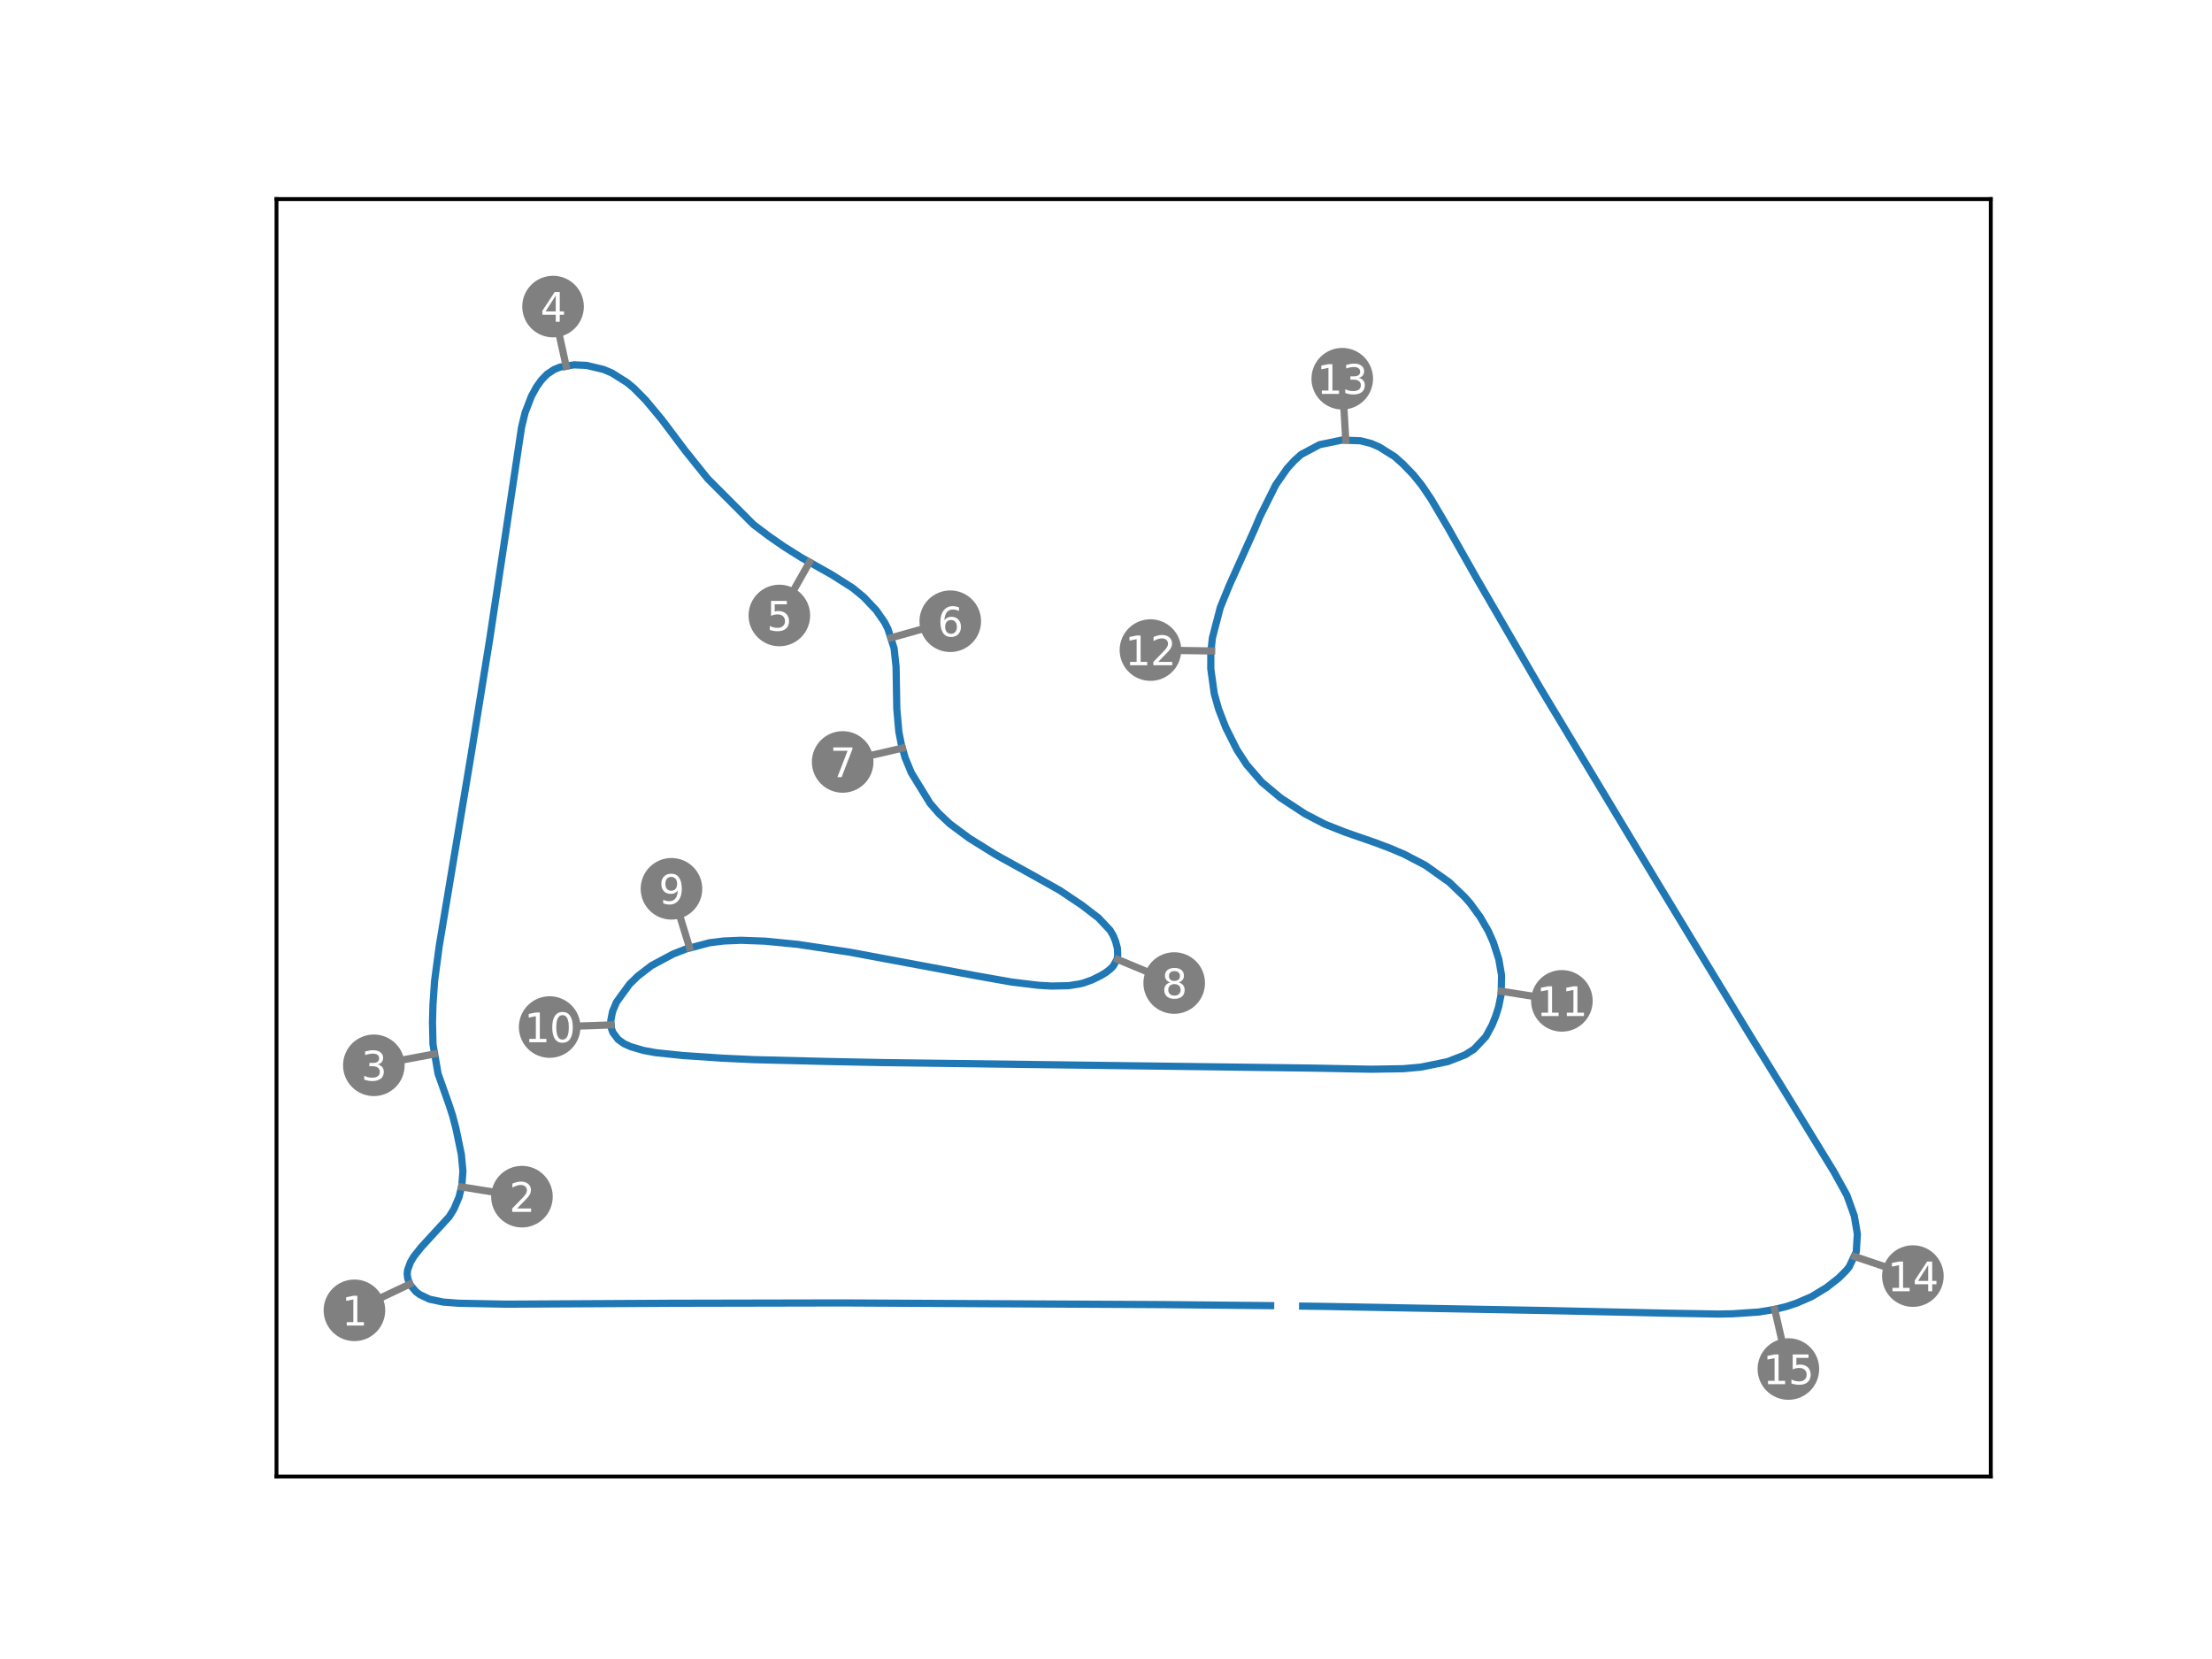 <?xml version="1.0" encoding="utf-8" standalone="no"?>
<!DOCTYPE svg PUBLIC "-//W3C//DTD SVG 1.1//EN"
  "http://www.w3.org/Graphics/SVG/1.1/DTD/svg11.dtd">
<svg xmlns:xlink="http://www.w3.org/1999/xlink" width="460.8pt" height="345.6pt" viewBox="0 0 460.8 345.6" xmlns="http://www.w3.org/2000/svg" version="1.1">
 <defs>
  <style type="text/css">*{stroke-linejoin: round; stroke-linecap: butt}</style>
 </defs>
 <g id="figure_1">
  <g id="patch_1">
   <path d="M 0 345.6 
L 460.8 345.6 
L 460.8 0 
L 0 0 
z
" style="fill: #ffffff"/>
  </g>
  <g id="axes_1">
   <g id="patch_2">
    <path d="M 57.6 307.584 
L 414.72 307.584 
L 414.72 41.472 
L 57.6 41.472 
z
" style="fill: #ffffff"/>
   </g>
   <g id="PathCollection_1">
    <defs>
     <path id="mec1e8af9e3" d="M 0 5.916 
C 1.569 5.916 3.074 5.293 4.183 4.183 
C 5.293 3.074 5.916 1.569 5.916 0 
C 5.916 -1.569 5.293 -3.074 4.183 -4.183 
C 3.074 -5.293 1.569 -5.916 0 -5.916 
C -1.569 -5.916 -3.074 -5.293 -4.183 -4.183 
C -5.293 -3.074 -5.916 -1.569 -5.916 0 
C -5.916 1.569 -5.293 3.074 -4.183 4.183 
C -3.074 5.293 -1.569 5.916 0 5.916 
z
" style="stroke: #808080"/>
    </defs>
    <g clip-path="url(#p0024aba210)">
     <use xlink:href="#mec1e8af9e3" x="73.833" y="272.965" style="fill: #808080; stroke: #808080"/>
    </g>
   </g>
   <g id="PathCollection_2">
    <g clip-path="url(#p0024aba210)">
     <use xlink:href="#mec1e8af9e3" x="108.73" y="249.287" style="fill: #808080; stroke: #808080"/>
    </g>
   </g>
   <g id="PathCollection_3">
    <g clip-path="url(#p0024aba210)">
     <use xlink:href="#mec1e8af9e3" x="77.878" y="221.923" style="fill: #808080; stroke: #808080"/>
    </g>
   </g>
   <g id="PathCollection_4">
    <g clip-path="url(#p0024aba210)">
     <use xlink:href="#mec1e8af9e3" x="115.21" y="63.865" style="fill: #808080; stroke: #808080"/>
    </g>
   </g>
   <g id="PathCollection_5">
    <g clip-path="url(#p0024aba210)">
     <use xlink:href="#mec1e8af9e3" x="162.353" y="128.215" style="fill: #808080; stroke: #808080"/>
    </g>
   </g>
   <g id="PathCollection_6">
    <g clip-path="url(#p0024aba210)">
     <use xlink:href="#mec1e8af9e3" x="197.959" y="129.415" style="fill: #808080; stroke: #808080"/>
    </g>
   </g>
   <g id="PathCollection_7">
    <g clip-path="url(#p0024aba210)">
     <use xlink:href="#mec1e8af9e3" x="175.543" y="158.728" style="fill: #808080; stroke: #808080"/>
    </g>
   </g>
   <g id="PathCollection_8">
    <g clip-path="url(#p0024aba210)">
     <use xlink:href="#mec1e8af9e3" x="244.607" y="204.784" style="fill: #808080; stroke: #808080"/>
    </g>
   </g>
   <g id="PathCollection_9">
    <g clip-path="url(#p0024aba210)">
     <use xlink:href="#mec1e8af9e3" x="139.878" y="185.153" style="fill: #808080; stroke: #808080"/>
    </g>
   </g>
   <g id="PathCollection_10">
    <g clip-path="url(#p0024aba210)">
     <use xlink:href="#mec1e8af9e3" x="114.503" y="213.952" style="fill: #808080; stroke: #808080"/>
    </g>
   </g>
   <g id="PathCollection_11">
    <g clip-path="url(#p0024aba210)">
     <use xlink:href="#mec1e8af9e3" x="325.368" y="208.497" style="fill: #808080; stroke: #808080"/>
    </g>
   </g>
   <g id="PathCollection_12">
    <g clip-path="url(#p0024aba210)">
     <use xlink:href="#mec1e8af9e3" x="239.659" y="135.422" style="fill: #808080; stroke: #808080"/>
    </g>
   </g>
   <g id="PathCollection_13">
    <g clip-path="url(#p0024aba210)">
     <use xlink:href="#mec1e8af9e3" x="279.615" y="78.894" style="fill: #808080; stroke: #808080"/>
    </g>
   </g>
   <g id="PathCollection_14">
    <g clip-path="url(#p0024aba210)">
     <use xlink:href="#mec1e8af9e3" x="398.487" y="265.83" style="fill: #808080; stroke: #808080"/>
    </g>
   </g>
   <g id="PathCollection_15">
    <g clip-path="url(#p0024aba210)">
     <use xlink:href="#mec1e8af9e3" x="372.553" y="285.191" style="fill: #808080; stroke: #808080"/>
    </g>
   </g>
   <g id="matplotlib.axis_1"/>
   <g id="matplotlib.axis_2"/>
   <g id="line2d_1">
    <path d="M 264.698 271.99 
L 242.382 271.774 
L 175.675 271.424 
L 140.071 271.493 
L 105.416 271.682 
L 95.557 271.49 
L 92.332 271.246 
L 89.504 270.655 
L 87.48 269.705 
L 86.667 269.095 
L 85.469 267.682 
L 84.938 266.348 
L 84.829 265.433 
L 84.902 264.588 
L 85.508 262.933 
L 86.207 261.76 
L 87.747 259.818 
L 93.575 253.463 
L 94.589 251.819 
L 95.626 249.358 
L 96.207 246.99 
L 96.434 243.97 
L 96.109 240.51 
L 94.973 235.037 
L 94.267 232.356 
L 93.467 229.908 
L 91.258 223.68 
L 90.202 217.566 
L 90.093 212.975 
L 90.194 209.296 
L 90.532 204.333 
L 91.502 197.05 
L 98.086 157.538 
L 102.009 133.179 
L 105.676 108.828 
L 108.636 89.071 
L 109.371 86.008 
L 110.705 82.541 
L 111.809 80.537 
L 112.832 79.123 
L 113.966 77.961 
L 115.412 76.991 
L 116.695 76.461 
L 119.589 76.003 
L 122.171 76.117 
L 125.723 76.963 
L 127.459 77.694 
L 130.616 79.676 
L 132.062 80.877 
L 134.496 83.344 
L 137.88 87.412 
L 142.778 93.928 
L 147.422 99.713 
L 156.97 109.283 
L 160.142 111.674 
L 163.255 113.837 
L 166.987 116.182 
L 173.262 119.715 
L 177.647 122.497 
L 179.933 124.383 
L 182.53 127.125 
L 184.277 129.642 
L 184.963 130.997 
L 186.253 135.061 
L 186.668 138.901 
L 186.821 147.65 
L 187.243 152.434 
L 187.74 154.969 
L 188.555 157.85 
L 189.838 160.971 
L 193.763 167.368 
L 195.545 169.424 
L 197.867 171.615 
L 201.903 174.613 
L 207.46 178.069 
L 214.878 182.175 
L 220.788 185.491 
L 225.387 188.572 
L 228.85 191.233 
L 231.262 193.803 
L 231.914 194.929 
L 232.388 196.086 
L 232.769 197.502 
L 232.846 198.955 
L 232.698 199.853 
L 231.881 201.286 
L 231.239 201.921 
L 230.419 202.562 
L 229.32 203.238 
L 227.463 204.145 
L 225.648 204.796 
L 224.711 205.007 
L 222.578 205.337 
L 219.033 205.41 
L 216.296 205.25 
L 210.734 204.576 
L 203.62 203.319 
L 177.003 198.352 
L 166.098 196.717 
L 159.362 196.059 
L 154.328 195.877 
L 150.734 196.028 
L 147.862 196.384 
L 142.956 197.678 
L 140.211 198.744 
L 135.726 201.147 
L 132.843 203.366 
L 131.14 205.033 
L 128.436 208.752 
L 127.611 210.695 
L 127.242 212.571 
L 127.379 214.277 
L 127.688 215.108 
L 128.759 216.526 
L 130.015 217.426 
L 131.39 218.042 
L 134.02 218.818 
L 136.589 219.29 
L 142.251 219.883 
L 150.489 220.438 
L 157.085 220.744 
L 172.464 221.125 
L 184.06 221.358 
L 273.818 222.512 
L 285.618 222.738 
L 292.302 222.632 
L 296.017 222.298 
L 301.567 221.16 
L 305.243 219.73 
L 307.066 218.569 
L 309.503 215.982 
L 310.822 213.563 
L 311.574 211.699 
L 312.171 209.815 
L 312.717 207.166 
L 312.809 203.207 
L 312.232 199.858 
L 311.087 196.299 
L 310.062 193.987 
L 308.323 190.984 
L 306.206 188.097 
L 305.037 186.786 
L 301.895 183.781 
L 296.922 180.254 
L 292.528 177.957 
L 289.704 176.754 
L 286.497 175.539 
L 280.27 173.382 
L 276 171.694 
L 271.893 169.565 
L 266.747 166.197 
L 262.855 162.938 
L 259.717 159.322 
L 257.695 156.227 
L 255.336 151.536 
L 253.848 147.683 
L 252.945 144.473 
L 252.228 139.291 
L 252.237 135.896 
L 252.566 132.873 
L 254.208 126.562 
L 256.066 122.005 
L 261.3 110.362 
L 262.503 107.538 
L 265.771 100.991 
L 268.153 97.565 
L 269.653 95.93 
L 271.039 94.682 
L 274.898 92.633 
L 279.536 91.679 
L 283.42 91.824 
L 285.635 92.385 
L 287.371 93.141 
L 290.529 95.124 
L 292.241 96.647 
L 294.413 98.894 
L 296.174 101.078 
L 298.112 103.946 
L 301.638 109.923 
L 307.596 120.461 
L 320.795 143.201 
L 344.477 182.55 
L 353.822 197.972 
L 364.573 215.667 
L 372.04 227.76 
L 382.001 244.029 
L 384.726 248.962 
L 386.28 253.272 
L 386.923 257.079 
L 386.696 260.787 
L 385.222 263.902 
L 384.61 264.663 
L 383.057 266.224 
L 380.498 268.227 
L 377.373 270.123 
L 374.281 271.456 
L 372.161 272.168 
L 369.631 272.793 
L 366.407 273.314 
L 360.933 273.684 
L 357.923 273.738 
L 347.528 273.565 
L 322.853 273.022 
L 275.117 272.137 
L 271.363 272.089 
L 271.363 272.089 
" clip-path="url(#p0024aba210)" style="fill: none; stroke: #1f77b4; stroke-width: 1.5; stroke-linecap: square"/>
   </g>
   <g id="line2d_2">
    <path d="M 85.356 267.497 
L 73.833 272.965 
" clip-path="url(#p0024aba210)" style="fill: none; stroke: #808080; stroke-width: 1.5; stroke-linecap: square"/>
   </g>
   <g id="line2d_3">
    <path d="M 96.139 247.253 
L 108.73 249.287 
" clip-path="url(#p0024aba210)" style="fill: none; stroke: #808080; stroke-width: 1.5; stroke-linecap: square"/>
   </g>
   <g id="line2d_4">
    <path d="M 90.414 219.576 
L 77.878 221.923 
" clip-path="url(#p0024aba210)" style="fill: none; stroke: #808080; stroke-width: 1.5; stroke-linecap: square"/>
   </g>
   <g id="line2d_5">
    <path d="M 117.949 76.322 
L 115.21 63.865 
" clip-path="url(#p0024aba210)" style="fill: none; stroke: #808080; stroke-width: 1.5; stroke-linecap: square"/>
   </g>
   <g id="line2d_6">
    <path d="M 168.634 117.114 
L 162.353 128.215 
" clip-path="url(#p0024aba210)" style="fill: none; stroke: #808080; stroke-width: 1.5; stroke-linecap: square"/>
   </g>
   <g id="line2d_7">
    <path d="M 185.676 132.85 
L 197.959 129.415 
" clip-path="url(#p0024aba210)" style="fill: none; stroke: #808080; stroke-width: 1.5; stroke-linecap: square"/>
   </g>
   <g id="line2d_8">
    <path d="M 187.969 155.849 
L 175.543 158.728 
" clip-path="url(#p0024aba210)" style="fill: none; stroke: #808080; stroke-width: 1.5; stroke-linecap: square"/>
   </g>
   <g id="line2d_9">
    <path d="M 232.837 199.871 
L 244.607 204.784 
" clip-path="url(#p0024aba210)" style="fill: none; stroke: #808080; stroke-width: 1.5; stroke-linecap: square"/>
   </g>
   <g id="line2d_10">
    <path d="M 143.627 197.344 
L 139.878 185.153 
" clip-path="url(#p0024aba210)" style="fill: none; stroke: #808080; stroke-width: 1.5; stroke-linecap: square"/>
   </g>
   <g id="line2d_11">
    <path d="M 127.25 213.512 
L 114.503 213.952 
" clip-path="url(#p0024aba210)" style="fill: none; stroke: #808080; stroke-width: 1.5; stroke-linecap: square"/>
   </g>
   <g id="line2d_12">
    <path d="M 312.77 206.501 
L 325.368 208.497 
" clip-path="url(#p0024aba210)" style="fill: none; stroke: #808080; stroke-width: 1.5; stroke-linecap: square"/>
   </g>
   <g id="line2d_13">
    <path d="M 252.412 135.603 
L 239.659 135.422 
" clip-path="url(#p0024aba210)" style="fill: none; stroke: #808080; stroke-width: 1.5; stroke-linecap: square"/>
   </g>
   <g id="line2d_14">
    <path d="M 280.343 91.627 
L 279.615 78.894 
" clip-path="url(#p0024aba210)" style="fill: none; stroke: #808080; stroke-width: 1.5; stroke-linecap: square"/>
   </g>
   <g id="line2d_15">
    <path d="M 386.394 261.778 
L 398.487 265.83 
" clip-path="url(#p0024aba210)" style="fill: none; stroke: #808080; stroke-width: 1.5; stroke-linecap: square"/>
   </g>
   <g id="line2d_16">
    <path d="M 369.698 272.76 
L 372.553 285.191 
" clip-path="url(#p0024aba210)" style="fill: none; stroke: #808080; stroke-width: 1.5; stroke-linecap: square"/>
   </g>
   <g id="patch_3">
    <path d="M 57.6 307.584 
L 57.6 41.472 
" style="fill: none; stroke: #000000; stroke-width: 0.8; stroke-linejoin: miter; stroke-linecap: square"/>
   </g>
   <g id="patch_4">
    <path d="M 414.72 307.584 
L 414.72 41.472 
" style="fill: none; stroke: #000000; stroke-width: 0.8; stroke-linejoin: miter; stroke-linecap: square"/>
   </g>
   <g id="patch_5">
    <path d="M 57.6 307.584 
L 414.72 307.584 
" style="fill: none; stroke: #000000; stroke-width: 0.8; stroke-linejoin: miter; stroke-linecap: square"/>
   </g>
   <g id="patch_6">
    <path d="M 57.6 41.472 
L 414.72 41.472 
" style="fill: none; stroke: #000000; stroke-width: 0.8; stroke-linejoin: miter; stroke-linecap: square"/>
   </g>
   <g id="text_1">
    <!-- 1 -->
    <g style="fill: #ffffff" transform="translate(71.183 276.13) scale(0.083 -0.083)">
     <defs>
      <path id="DejaVuSans-31" d="M 794 531 
L 1825 531 
L 1825 4091 
L 703 3866 
L 703 4441 
L 1819 4666 
L 2450 4666 
L 2450 531 
L 3481 531 
L 3481 0 
L 794 0 
L 794 531 
z
" transform="scale(0.016)"/>
     </defs>
     <use xlink:href="#DejaVuSans-31"/>
    </g>
   </g>
   <g id="text_2">
    <!-- 2 -->
    <g style="fill: #ffffff" transform="translate(106.08 252.452) scale(0.083 -0.083)">
     <defs>
      <path id="DejaVuSans-32" d="M 1228 531 
L 3431 531 
L 3431 0 
L 469 0 
L 469 531 
Q 828 903 1448 1529 
Q 2069 2156 2228 2338 
Q 2531 2678 2651 2914 
Q 2772 3150 2772 3378 
Q 2772 3750 2511 3984 
Q 2250 4219 1831 4219 
Q 1534 4219 1204 4116 
Q 875 4013 500 3803 
L 500 4441 
Q 881 4594 1212 4672 
Q 1544 4750 1819 4750 
Q 2544 4750 2975 4387 
Q 3406 4025 3406 3419 
Q 3406 3131 3298 2873 
Q 3191 2616 2906 2266 
Q 2828 2175 2409 1742 
Q 1991 1309 1228 531 
z
" transform="scale(0.016)"/>
     </defs>
     <use xlink:href="#DejaVuSans-32"/>
    </g>
   </g>
   <g id="text_3">
    <!-- 3 -->
    <g style="fill: #ffffff" transform="translate(75.228 225.088) scale(0.083 -0.083)">
     <defs>
      <path id="DejaVuSans-33" d="M 2597 2516 
Q 3050 2419 3304 2112 
Q 3559 1806 3559 1356 
Q 3559 666 3084 287 
Q 2609 -91 1734 -91 
Q 1441 -91 1130 -33 
Q 819 25 488 141 
L 488 750 
Q 750 597 1062 519 
Q 1375 441 1716 441 
Q 2309 441 2620 675 
Q 2931 909 2931 1356 
Q 2931 1769 2642 2001 
Q 2353 2234 1838 2234 
L 1294 2234 
L 1294 2753 
L 1863 2753 
Q 2328 2753 2575 2939 
Q 2822 3125 2822 3475 
Q 2822 3834 2567 4026 
Q 2313 4219 1838 4219 
Q 1578 4219 1281 4162 
Q 984 4106 628 3988 
L 628 4550 
Q 988 4650 1302 4700 
Q 1616 4750 1894 4750 
Q 2613 4750 3031 4423 
Q 3450 4097 3450 3541 
Q 3450 3153 3228 2886 
Q 3006 2619 2597 2516 
z
" transform="scale(0.016)"/>
     </defs>
     <use xlink:href="#DejaVuSans-33"/>
    </g>
   </g>
   <g id="text_4">
    <!-- 4 -->
    <g style="fill: #ffffff" transform="translate(112.56 67.03) scale(0.083 -0.083)">
     <defs>
      <path id="DejaVuSans-34" d="M 2419 4116 
L 825 1625 
L 2419 1625 
L 2419 4116 
z
M 2253 4666 
L 3047 4666 
L 3047 1625 
L 3713 1625 
L 3713 1100 
L 3047 1100 
L 3047 0 
L 2419 0 
L 2419 1100 
L 313 1100 
L 313 1709 
L 2253 4666 
z
" transform="scale(0.016)"/>
     </defs>
     <use xlink:href="#DejaVuSans-34"/>
    </g>
   </g>
   <g id="text_5">
    <!-- 5 -->
    <g style="fill: #ffffff" transform="translate(159.703 131.38) scale(0.083 -0.083)">
     <defs>
      <path id="DejaVuSans-35" d="M 691 4666 
L 3169 4666 
L 3169 4134 
L 1269 4134 
L 1269 2991 
Q 1406 3038 1543 3061 
Q 1681 3084 1819 3084 
Q 2600 3084 3056 2656 
Q 3513 2228 3513 1497 
Q 3513 744 3044 326 
Q 2575 -91 1722 -91 
Q 1428 -91 1123 -41 
Q 819 9 494 109 
L 494 744 
Q 775 591 1075 516 
Q 1375 441 1709 441 
Q 2250 441 2565 725 
Q 2881 1009 2881 1497 
Q 2881 1984 2565 2268 
Q 2250 2553 1709 2553 
Q 1456 2553 1204 2497 
Q 953 2441 691 2322 
L 691 4666 
z
" transform="scale(0.016)"/>
     </defs>
     <use xlink:href="#DejaVuSans-35"/>
    </g>
   </g>
   <g id="text_6">
    <!-- 6 -->
    <g style="fill: #ffffff" transform="translate(195.309 132.58) scale(0.083 -0.083)">
     <defs>
      <path id="DejaVuSans-36" d="M 2113 2584 
Q 1688 2584 1439 2293 
Q 1191 2003 1191 1497 
Q 1191 994 1439 701 
Q 1688 409 2113 409 
Q 2538 409 2786 701 
Q 3034 994 3034 1497 
Q 3034 2003 2786 2293 
Q 2538 2584 2113 2584 
z
M 3366 4563 
L 3366 3988 
Q 3128 4100 2886 4159 
Q 2644 4219 2406 4219 
Q 1781 4219 1451 3797 
Q 1122 3375 1075 2522 
Q 1259 2794 1537 2939 
Q 1816 3084 2150 3084 
Q 2853 3084 3261 2657 
Q 3669 2231 3669 1497 
Q 3669 778 3244 343 
Q 2819 -91 2113 -91 
Q 1303 -91 875 529 
Q 447 1150 447 2328 
Q 447 3434 972 4092 
Q 1497 4750 2381 4750 
Q 2619 4750 2861 4703 
Q 3103 4656 3366 4563 
z
" transform="scale(0.016)"/>
     </defs>
     <use xlink:href="#DejaVuSans-36"/>
    </g>
   </g>
   <g id="text_7">
    <!-- 7 -->
    <g style="fill: #ffffff" transform="translate(172.893 161.893) scale(0.083 -0.083)">
     <defs>
      <path id="DejaVuSans-37" d="M 525 4666 
L 3525 4666 
L 3525 4397 
L 1831 0 
L 1172 0 
L 2766 4134 
L 525 4134 
L 525 4666 
z
" transform="scale(0.016)"/>
     </defs>
     <use xlink:href="#DejaVuSans-37"/>
    </g>
   </g>
   <g id="text_8">
    <!-- 8 -->
    <g style="fill: #ffffff" transform="translate(241.957 207.949) scale(0.083 -0.083)">
     <defs>
      <path id="DejaVuSans-38" d="M 2034 2216 
Q 1584 2216 1326 1975 
Q 1069 1734 1069 1313 
Q 1069 891 1326 650 
Q 1584 409 2034 409 
Q 2484 409 2743 651 
Q 3003 894 3003 1313 
Q 3003 1734 2745 1975 
Q 2488 2216 2034 2216 
z
M 1403 2484 
Q 997 2584 770 2862 
Q 544 3141 544 3541 
Q 544 4100 942 4425 
Q 1341 4750 2034 4750 
Q 2731 4750 3128 4425 
Q 3525 4100 3525 3541 
Q 3525 3141 3298 2862 
Q 3072 2584 2669 2484 
Q 3125 2378 3379 2068 
Q 3634 1759 3634 1313 
Q 3634 634 3220 271 
Q 2806 -91 2034 -91 
Q 1263 -91 848 271 
Q 434 634 434 1313 
Q 434 1759 690 2068 
Q 947 2378 1403 2484 
z
M 1172 3481 
Q 1172 3119 1398 2916 
Q 1625 2713 2034 2713 
Q 2441 2713 2670 2916 
Q 2900 3119 2900 3481 
Q 2900 3844 2670 4047 
Q 2441 4250 2034 4250 
Q 1625 4250 1398 4047 
Q 1172 3844 1172 3481 
z
" transform="scale(0.016)"/>
     </defs>
     <use xlink:href="#DejaVuSans-38"/>
    </g>
   </g>
   <g id="text_9">
    <!-- 9 -->
    <g style="fill: #ffffff" transform="translate(137.228 188.318) scale(0.083 -0.083)">
     <defs>
      <path id="DejaVuSans-39" d="M 703 97 
L 703 672 
Q 941 559 1184 500 
Q 1428 441 1663 441 
Q 2288 441 2617 861 
Q 2947 1281 2994 2138 
Q 2813 1869 2534 1725 
Q 2256 1581 1919 1581 
Q 1219 1581 811 2004 
Q 403 2428 403 3163 
Q 403 3881 828 4315 
Q 1253 4750 1959 4750 
Q 2769 4750 3195 4129 
Q 3622 3509 3622 2328 
Q 3622 1225 3098 567 
Q 2575 -91 1691 -91 
Q 1453 -91 1209 -44 
Q 966 3 703 97 
z
M 1959 2075 
Q 2384 2075 2632 2365 
Q 2881 2656 2881 3163 
Q 2881 3666 2632 3958 
Q 2384 4250 1959 4250 
Q 1534 4250 1286 3958 
Q 1038 3666 1038 3163 
Q 1038 2656 1286 2365 
Q 1534 2075 1959 2075 
z
" transform="scale(0.016)"/>
     </defs>
     <use xlink:href="#DejaVuSans-39"/>
    </g>
   </g>
   <g id="text_10">
    <!-- 10 -->
    <g style="fill: #ffffff" transform="translate(109.203 217.117) scale(0.083 -0.083)">
     <defs>
      <path id="DejaVuSans-30" d="M 2034 4250 
Q 1547 4250 1301 3770 
Q 1056 3291 1056 2328 
Q 1056 1369 1301 889 
Q 1547 409 2034 409 
Q 2525 409 2770 889 
Q 3016 1369 3016 2328 
Q 3016 3291 2770 3770 
Q 2525 4250 2034 4250 
z
M 2034 4750 
Q 2819 4750 3233 4129 
Q 3647 3509 3647 2328 
Q 3647 1150 3233 529 
Q 2819 -91 2034 -91 
Q 1250 -91 836 529 
Q 422 1150 422 2328 
Q 422 3509 836 4129 
Q 1250 4750 2034 4750 
z
" transform="scale(0.016)"/>
     </defs>
     <use xlink:href="#DejaVuSans-31"/>
     <use xlink:href="#DejaVuSans-30" x="63.623"/>
    </g>
   </g>
   <g id="text_11">
    <!-- 11 -->
    <g style="fill: #ffffff" transform="translate(320.068 211.661) scale(0.083 -0.083)">
     <use xlink:href="#DejaVuSans-31"/>
     <use xlink:href="#DejaVuSans-31" x="63.623"/>
    </g>
   </g>
   <g id="text_12">
    <!-- 12 -->
    <g style="fill: #ffffff" transform="translate(234.359 138.587) scale(0.083 -0.083)">
     <use xlink:href="#DejaVuSans-31"/>
     <use xlink:href="#DejaVuSans-32" x="63.623"/>
    </g>
   </g>
   <g id="text_13">
    <!-- 13 -->
    <g style="fill: #ffffff" transform="translate(274.315 82.058) scale(0.083 -0.083)">
     <use xlink:href="#DejaVuSans-31"/>
     <use xlink:href="#DejaVuSans-33" x="63.623"/>
    </g>
   </g>
   <g id="text_14">
    <!-- 14 -->
    <g style="fill: #ffffff" transform="translate(393.187 268.995) scale(0.083 -0.083)">
     <use xlink:href="#DejaVuSans-31"/>
     <use xlink:href="#DejaVuSans-34" x="63.623"/>
    </g>
   </g>
   <g id="text_15">
    <!-- 15 -->
    <g style="fill: #ffffff" transform="translate(367.253 288.355) scale(0.083 -0.083)">
     <use xlink:href="#DejaVuSans-31"/>
     <use xlink:href="#DejaVuSans-35" x="63.623"/>
    </g>
   </g>
  </g>
 </g>
 <defs>
  <clipPath id="p0024aba210">
   <rect x="57.6" y="41.472" width="357.12" height="266.112"/>
  </clipPath>
 </defs>
</svg>

